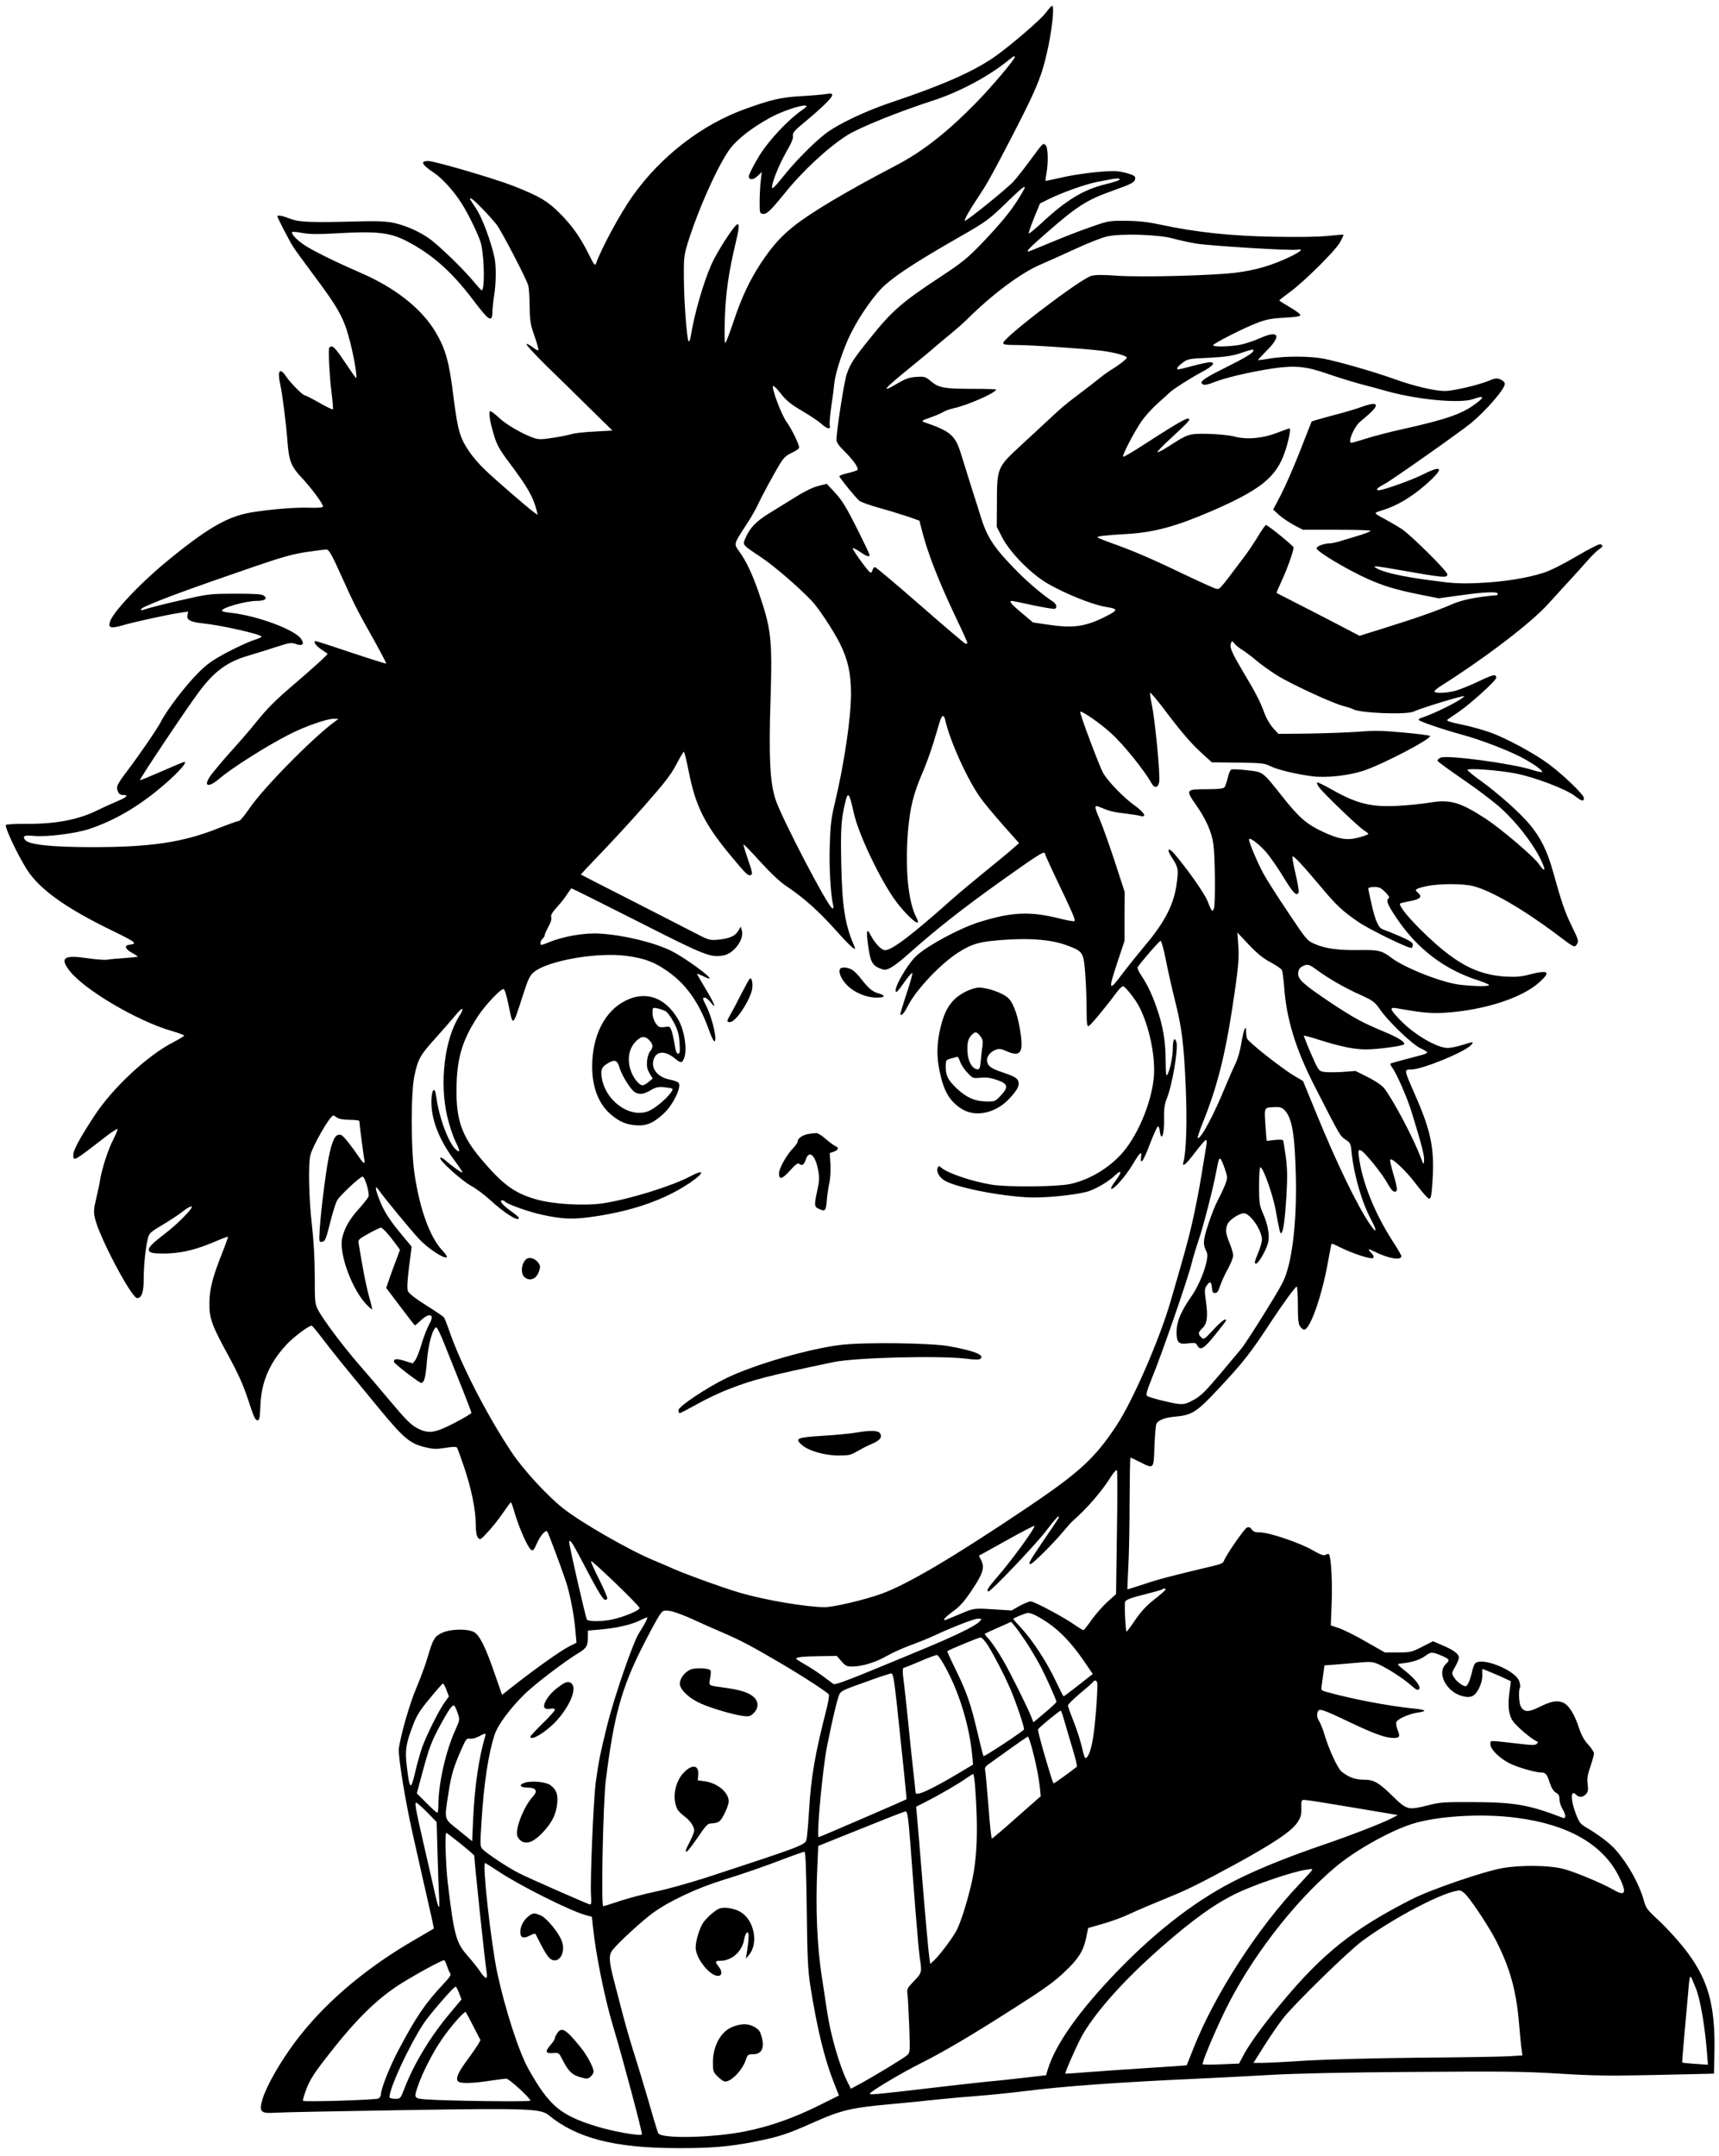 <?xml version="1.0" standalone="no"?>
<!DOCTYPE svg PUBLIC "-//W3C//DTD SVG 20010904//EN"
 "http://www.w3.org/TR/2001/REC-SVG-20010904/DTD/svg10.dtd">
<svg version="1.0" xmlns="http://www.w3.org/2000/svg"
 width="1196pt" height="1500pt" viewBox="0 0 1196 1500"
 preserveAspectRatio="xMidYMid meet">
<g transform="translate(0,1500) scale(0.1,-0.1)"
fill="#000000" stroke="none">
<path d="M7277 14912 c-32 -45 -246 -229 -354 -305 -150 -105 -365 -200 -733
-323 -169 -57 -361 -148 -443 -211 -88 -67 -221 -203 -303 -307 -42 -54 -70
-82 -72 -73 -6 28 46 157 98 249 36 62 51 97 47 114 -3 20 9 35 82 95 118 98
191 169 191 187 0 12 -8 13 -42 8 -24 -4 -104 -11 -178 -15 -140 -9 -202 -23
-388 -90 -301 -109 -584 -328 -781 -605 -85 -120 -217 -363 -255 -471 -6 -16
-16 -3 -49 65 -60 121 -119 204 -206 290 -84 83 -137 114 -315 185 -129 51
-552 175 -597 175 -58 0 -45 -25 43 -84 57 -38 140 -131 193 -216 50 -80 124
-235 133 -280 23 -107 25 -321 3 -320 -3 1 -26 26 -51 56 -67 83 -247 258
-313 304 -31 23 -88 54 -126 70 -119 48 -168 55 -361 50 -334 -9 -419 -6 -480
18 -53 21 -90 28 -90 17 0 -10 82 -168 108 -209 14 -23 72 -102 127 -176 197
-263 229 -322 274 -501 27 -109 48 -239 38 -239 -2 0 -37 50 -77 110 -49 75
-79 110 -91 110 -11 0 -19 -6 -20 -12 -4 -51 4 -203 17 -302 8 -65 13 -121 10
-124 -3 -2 -46 18 -96 47 -49 28 -94 51 -100 51 -14 0 -100 87 -130 132 -44
66 -62 39 -40 -57 14 -62 40 -265 50 -396 10 -135 26 -175 99 -252 65 -69 153
-187 148 -201 -3 -7 -33 -10 -93 -8 -99 4 -286 -12 -414 -34 -163 -29 -310
-116 -590 -348 -186 -154 -370 -351 -386 -414 -11 -40 8 -45 82 -24 76 23 317
76 406 89 l57 9 -5 -26 c-7 -32 21 -47 104 -56 131 -13 412 -77 412 -93 0 -4
-26 -15 -57 -25 -32 -10 -114 -48 -183 -84 -104 -56 -139 -80 -205 -147 -83
-83 -216 -256 -255 -335 -24 -47 -145 -224 -240 -350 -66 -88 -73 -102 -60
-135 7 -18 17 -25 35 -25 43 0 28 -16 -42 -45 -38 -16 -99 -44 -138 -63 -132
-65 -291 -95 -497 -93 -84 0 -138 -3 -138 -9 0 -38 113 -267 168 -339 95 -127
272 -249 577 -397 162 -79 174 -89 115 -96 -38 -5 -30 -30 18 -56 24 -13 42
-26 40 -27 -2 -2 -43 -6 -93 -10 -49 -3 -104 -8 -120 -11 -17 -3 -81 2 -142
11 -159 23 -188 2 -120 -87 101 -132 472 -351 715 -421 46 -13 83 -27 83 -31
0 -4 -33 -24 -73 -45 -180 -91 -424 -318 -552 -514 -102 -156 -146 -238 -146
-270 0 -48 1 -48 219 121 45 35 85 61 88 58 3 -3 -10 -36 -29 -73 -35 -66 -80
-206 -93 -288 -3 -22 -15 -78 -26 -124 -17 -69 -18 -92 -9 -133 26 -125 255
-558 294 -558 32 0 46 41 46 137 0 92 13 218 30 283 8 31 22 43 102 90 50 30
114 72 140 93 27 21 54 37 61 34 17 -5 -94 -119 -183 -187 -104 -80 -126 -105
-110 -125 9 -11 33 -15 97 -15 113 0 212 22 340 75 58 25 108 44 109 42 2 -2
-17 -55 -42 -118 -65 -163 -87 -250 -87 -344 -1 -106 16 -153 130 -362 72
-132 104 -204 140 -312 36 -111 49 -141 63 -141 16 0 18 13 22 108 7 158 62
289 179 416 48 53 164 140 179 134 4 -2 38 -43 76 -93 37 -49 126 -161 198
-248 72 -88 158 -192 191 -232 174 -211 216 -246 321 -272 56 -14 77 -15 142
-5 54 9 78 9 82 1 4 -6 26 -67 49 -135 51 -150 81 -299 81 -397 0 -50 5 -79
15 -93 15 -18 18 -17 71 41 31 33 78 93 105 133 27 39 51 72 54 72 2 0 16 -39
30 -88 32 -103 85 -221 108 -241 15 -12 20 -8 41 40 24 55 61 98 73 86 7 -8
93 -237 130 -347 29 -87 59 -243 67 -351 l7 -76 -51 -26 c-67 -35 -233 -153
-406 -289 l-61 -48 -48 138 c-67 195 -108 278 -148 299 -45 24 -160 22 -220
-5 -53 -24 -64 -42 -102 -171 -15 -52 -50 -146 -77 -210 -46 -107 -108 -320
-123 -423 -7 -48 45 -369 96 -593 16 -71 45 -200 64 -285 19 -85 46 -204 60
-264 14 -60 24 -110 23 -112 -2 -1 -60 -35 -128 -75 -323 -186 -592 -409 -787
-650 -133 -163 -260 -382 -283 -484 -15 -66 0 -78 90 -72 36 3 432 11 880 18
889 14 972 11 1029 -36 195 -160 461 -228 896 -228 226 -1 358 10 527 43 180
36 232 53 412 133 202 90 266 105 566 132 91 8 226 22 301 30 75 8 201 19 280
25 79 6 230 21 334 34 256 33 674 63 1200 86 132 6 357 18 500 26 168 10 521
18 995 21 631 5 775 3 1020 -12 242 -15 345 -16 680 -9 l395 9 3 135 c8 352
-45 533 -222 752 -48 59 -124 141 -170 183 -75 69 -85 82 -99 135 -33 116
-109 253 -198 354 -40 45 -118 104 -207 156 -37 22 -46 35 -69 95 -37 98 -35
169 2 131 22 -22 48 -20 70 4 14 16 16 29 11 68 -5 38 -1 65 19 123 14 41 25
82 25 92 0 9 -18 37 -40 61 -28 30 -48 66 -63 113 -33 100 -72 162 -112 179
-43 18 -83 10 -168 -32 -74 -37 -105 -35 -127 7 -12 22 -16 112 -5 129 4 6 1
26 -5 45 -26 77 -266 173 -308 122 -6 -7 -16 -34 -21 -59 -13 -57 -31 -98 -44
-98 -20 0 -65 34 -81 62 -17 28 -17 30 8 73 14 24 26 53 26 64 0 26 -35 52
-115 86 l-65 28 -76 -39 c-73 -37 -82 -39 -168 -39 l-91 0 -128 73 c-70 41
-155 83 -188 95 l-60 20 6 156 c6 146 -4 323 -19 339 -4 3 -14 2 -23 -4 -13
-8 -34 0 -92 33 -90 52 -302 123 -364 123 -34 0 -48 5 -58 21 -10 14 -20 18
-33 13 -18 -7 -149 -196 -161 -233 -4 -13 -24 -23 -73 -34 -273 -65 -372 -90
-477 -125 -66 -22 -121 -39 -121 -38 -1 0 2 69 6 151 5 83 9 288 9 458 1 169
3 307 6 307 3 0 32 -13 65 -30 99 -50 97 -52 102 107 3 76 9 146 13 156 12 28
58 46 137 53 111 10 146 33 289 186 183 195 228 253 382 488 80 121 160 230
169 230 4 0 8 -57 8 -128 0 -99 3 -132 16 -150 8 -12 21 -22 27 -22 42 0 125
236 167 475 12 65 23 121 24 123 2 2 27 -8 56 -23 87 -44 221 -88 233 -76 8 8
4 18 -13 36 -28 30 -22 31 28 6 93 -46 182 -61 182 -29 0 6 -27 53 -61 105
-124 192 -210 406 -234 581 -6 49 -5 54 11 50 23 -4 151 -162 190 -234 18 -34
36 -54 47 -54 23 0 22 19 -9 124 -14 48 -24 92 -22 98 7 21 111 -76 181 -170
40 -53 80 -98 88 -100 13 -2 17 12 22 74 22 259 0 381 -119 651 -76 173 -76
173 -27 173 78 0 373 121 419 171 21 24 14 24 -64 -1 -35 -11 -80 -20 -100
-20 -75 0 -238 96 -334 198 -69 72 -73 87 -20 78 183 -32 243 -37 337 -31 272
18 532 102 653 210 85 76 68 90 -66 56 -55 -15 -95 -18 -160 -15 -163 9 -288
61 -437 181 -152 123 -323 308 -303 328 2 2 34 10 71 17 70 13 85 30 52 58
-26 21 -17 28 54 44 89 20 259 21 334 1 124 -32 349 -163 579 -336 113 -86
122 -91 135 -74 19 27 18 32 -33 136 -47 97 -67 155 -128 373 -42 150 -87 240
-165 333 -68 81 -213 210 -338 301 -51 36 -93 71 -93 76 0 14 215 -1 337 -25
129 -25 345 -107 409 -155 50 -39 64 -42 64 -15 0 22 -142 160 -245 236 -96
72 -295 180 -407 220 -51 18 -137 42 -191 53 -93 19 -116 27 -106 36 2 2 37
26 77 53 87 60 262 219 262 238 0 28 -21 24 -131 -29 -63 -30 -138 -59 -167
-65 -66 -14 -132 -14 -132 -1 0 5 18 21 40 35 312 197 629 439 749 571 25 27
86 94 136 149 51 55 114 125 141 156 27 31 61 64 76 75 32 22 34 29 13 38 -9
3 -78 -32 -168 -85 -97 -57 -181 -99 -232 -115 -116 -37 -283 -63 -452 -70
-128 -5 -174 -3 -338 20 -188 25 -313 53 -364 81 -22 12 -23 14 -6 15 11 0 83
-11 160 -25 314 -55 335 -57 335 -30 0 22 -261 280 -320 317 -30 19 -83 50
-117 68 -35 18 -63 36 -63 40 0 4 19 12 43 19 116 34 235 109 350 219 83 81
59 93 -62 32 -76 -39 -276 -110 -307 -110 -27 0 -14 15 39 43 48 25 529 364
601 423 107 89 236 238 236 274 0 10 -13 23 -30 30 -26 11 -37 10 -82 -9 -73
-30 -249 -71 -305 -71 -72 0 -214 34 -343 80 -146 53 -395 124 -501 145 -98
18 -265 19 -374 1 -44 -8 -81 -12 -83 -11 -1 1 27 32 63 68 105 105 81 143
-52 83 -43 -19 -105 -39 -137 -45 -71 -13 -186 -15 -186 -3 0 12 219 123 310
157 60 23 97 30 184 35 72 3 111 9 113 17 3 7 -30 31 -71 55 -41 24 -75 45
-75 48 0 3 33 29 72 57 101 74 317 288 350 347 15 27 26 51 24 53 -2 2 -50 -2
-107 -8 -64 -7 -207 -9 -374 -6 -297 5 -545 31 -786 83 -93 20 -156 27 -245
28 -117 1 -123 0 -245 -43 -69 -23 -193 -72 -277 -107 -84 -35 -155 -64 -158
-64 -18 0 9 28 124 128 216 189 281 231 467 297 127 45 149 57 152 81 2 17 -6
24 -49 37 -28 9 -72 17 -98 17 -94 0 -268 -22 -370 -46 -57 -13 -105 -23 -107
-22 -1 2 2 23 6 48 15 77 12 186 -5 200 -19 16 -14 21 -109 -107 -41 -56 -92
-121 -113 -144 -44 -49 -333 -282 -340 -275 -6 6 32 74 97 171 51 76 81 130
158 276 236 451 273 534 316 722 34 143 54 327 36 327 -4 0 -24 -22 -43 -48z
m-217 -310 c0 -16 -166 -212 -268 -316 -204 -208 -375 -342 -562 -439 -345
-180 -596 -330 -713 -425 -90 -73 -145 -136 -222 -251 -80 -123 -133 -233
-191 -407 -26 -77 -51 -143 -57 -149 -6 -6 -7 52 -4 165 5 176 26 324 76 533
23 97 26 127 12 127 -19 0 -144 -194 -182 -281 -59 -136 -118 -343 -144 -503
-4 -21 -10 -35 -14 -30 -12 14 -32 272 -33 439 -1 137 1 158 25 238 73 238
218 561 300 667 52 66 148 141 271 209 120 67 323 120 236 62 -82 -55 -194
-166 -274 -275 -38 -50 -106 -175 -106 -193 0 -27 31 -26 60 2 l30 28 -8 -69
c-4 -38 -7 -103 -7 -144 0 -70 2 -75 22 -78 26 -4 55 23 148 138 125 157 304
323 439 409 88 55 353 162 596 241 183 59 386 167 524 279 41 33 46 35 46 23z
m730 -851 c0 -5 -42 -19 -92 -31 -159 -38 -278 -110 -454 -274 -45 -41 -84
-73 -86 -70 -3 2 13 50 36 107 l42 102 57 28 c92 46 257 105 338 121 136 27
159 30 159 17z m-660 -56 c0 -3 -18 -36 -41 -73 -54 -89 -131 -182 -264 -321
-96 -99 -133 -129 -285 -229 -263 -173 -335 -235 -484 -422 -118 -146 -141
-182 -165 -253 -18 -52 -71 -392 -71 -456 0 -19 16 -42 56 -81 60 -60 99 -114
90 -129 -3 -4 -33 -14 -66 -22 -33 -7 -60 -17 -60 -22 0 -10 108 -143 137
-169 10 -10 75 -33 143 -52 69 -19 159 -47 201 -61 l76 -27 13 -52 c42 -169
119 -366 244 -629 42 -87 76 -163 76 -169 0 -5 -6 -8 -14 -5 -8 3 -150 124
-316 269 -166 145 -306 263 -313 263 -6 0 -14 -10 -17 -22 -3 -13 -9 -19 -16
-15 -19 13 -127 162 -121 168 3 3 26 -8 51 -25 46 -32 66 -38 66 -21 0 5 -40
89 -89 187 -71 141 -102 192 -149 243 l-59 64 -58 -14 c-37 -9 -96 -37 -164
-80 -58 -36 -140 -87 -183 -113 -87 -54 -131 -100 -159 -165 -24 -55 -30 -47
107 -139 90 -60 258 -205 352 -303 47 -50 147 -201 194 -293 57 -114 78 -208
79 -347 0 -176 -47 -494 -117 -785 -21 -88 -27 -143 -31 -279 -5 -150 6 -339
24 -415 4 -16 2 -22 -7 -19 -30 10 -355 633 -395 759 -38 118 -47 294 -34 689
13 426 5 493 -81 745 -46 132 -86 218 -136 288 -40 55 -42 48 52 192 30 46 64
106 76 132 25 56 118 228 160 295 22 35 42 53 79 69 27 13 49 28 49 35 0 24
-50 126 -86 177 -38 52 -109 243 -95 252 5 2 30 -22 55 -55 37 -47 69 -73 144
-117 53 -31 114 -71 135 -90 42 -38 68 -43 60 -13 -3 11 2 68 10 128 9 59 19
134 22 167 8 76 63 242 114 344 65 130 172 282 243 342 92 80 239 174 537 344
160 92 183 109 295 217 110 107 136 128 136 113z m-3774 -147 c39 -40 84 -91
101 -113 35 -47 206 -376 218 -420 5 -16 9 -82 10 -145 1 -102 5 -126 34 -208
18 -52 30 -96 27 -99 -2 -3 -21 7 -41 22 -19 15 -39 25 -42 21 -4 -4 58 -71
137 -149 80 -78 216 -211 303 -297 l158 -155 -123 -7 c-68 -3 -139 -11 -158
-17 -19 -6 -77 -18 -129 -26 -74 -12 -102 -13 -130 -4 -77 25 -196 93 -246
140 -29 27 -57 49 -63 49 -15 0 -5 -71 25 -168 21 -69 39 -101 106 -190 129
-172 168 -241 191 -335 l7 -29 -28 20 c-44 32 -272 229 -341 296 -35 33 -82
87 -104 120 -69 100 -83 150 -113 386 -29 241 -55 333 -124 449 -97 164 -282
310 -526 415 -177 77 -337 156 -393 195 -54 38 -89 77 -79 87 3 3 36 0 73 -7
49 -9 112 -9 219 -3 292 17 383 8 498 -50 179 -91 318 -213 469 -413 111 -147
132 -160 134 -83 0 25 6 77 12 115 14 86 15 205 2 265 -27 120 -86 277 -127
338 -24 36 -43 66 -43 68 0 14 25 -5 86 -68z m4804 -207 c41 -11 113 -27 160
-35 92 -16 665 -51 706 -43 49 9 22 -15 -58 -53 -125 -58 -228 -88 -362 -106
-161 -21 -663 -34 -836 -22 -96 7 -148 7 -177 -1 -76 -21 -613 -430 -613 -467
0 -11 19 -14 90 -14 103 0 460 -24 595 -40 87 -11 175 -35 175 -48 0 -9 -56
-53 -105 -82 -22 -13 -62 -42 -90 -65 -27 -22 -93 -73 -145 -112 -98 -74 -107
-82 -225 -192 -39 -36 -123 -115 -188 -174 -147 -137 -151 -145 -151 -387 l-1
-165 38 -74 c54 -104 197 -250 312 -318 118 -70 317 -150 409 -165 87 -13 87
-22 2 -65 -144 -73 -228 -85 -407 -58 l-102 15 -78 66 c-74 61 -92 84 -69 84
5 0 72 -14 150 -31 77 -16 144 -27 150 -24 18 11 10 34 -17 52 -61 39 -168
129 -244 206 -158 160 -209 235 -252 372 -8 28 -38 120 -65 205 -27 85 -61
195 -76 243 -40 130 -73 158 -261 222 -16 6 -5 12 46 30 37 13 77 30 90 38 13
9 47 21 74 27 97 21 295 108 295 130 0 3 -71 5 -158 5 -203 0 -240 7 -294 52
-40 33 -46 35 -103 31 -48 -3 -74 -12 -130 -45 -127 -75 -98 -40 100 120 55
45 132 108 170 142 39 33 93 78 120 100 27 22 67 58 90 80 176 176 382 330
520 387 33 14 135 60 227 102 92 43 196 84 230 91 95 22 359 14 458 -14z m560
-780 c0 -16 -49 -46 -207 -125 -147 -73 -177 -97 -138 -112 8 -4 43 5 77 19
79 31 248 70 397 93 159 24 238 16 387 -36 65 -23 166 -54 224 -70 58 -15 148
-39 200 -54 215 -58 502 -84 590 -52 80 28 82 14 8 -39 -91 -66 -202 -104
-498 -170 -91 -20 -206 -50 -255 -66 -50 -16 -96 -29 -103 -29 -29 0 21 116
65 150 15 12 47 39 71 62 64 61 38 75 -66 37 -31 -12 -121 -39 -200 -59 -79
-21 -144 -40 -146 -42 -1 -1 -37 -93 -80 -203 -43 -110 -103 -247 -133 -305
l-55 -105 43 -39 c24 -21 71 -52 104 -70 l60 -31 232 0 c127 0 234 -3 238 -7
4 -3 -26 -16 -67 -29 -40 -12 -100 -30 -132 -40 -33 -11 -72 -19 -86 -19 -38
0 -90 -20 -90 -34 0 -22 214 -150 360 -215 108 -48 192 -73 358 -107 l132 -26
153 21 c164 23 257 27 257 11 0 -5 -1 -10 -2 -10 -150 -13 -243 -32 -317 -64
-100 -44 -259 -100 -479 -168 l-163 -51 -42 22 c-23 13 -152 79 -287 149 -135
69 -246 126 -248 127 -2 2 15 40 36 86 39 84 82 206 82 231 -1 10 -165 145
-191 156 -4 2 -30 -34 -57 -80 -28 -46 -74 -115 -104 -153 -171 -227 -161
-216 -188 -210 -14 3 -119 51 -235 106 -211 102 -352 162 -500 214 -44 16 -84
32 -88 36 -11 8 51 16 198 24 195 11 348 53 600 162 314 137 426 221 489 368
32 75 62 205 47 205 -3 0 -42 -14 -86 -31 -101 -39 -211 -49 -300 -25 -35 9
-111 16 -180 18 -134 2 -138 1 -276 -88 -39 -25 -73 -43 -76 -40 -3 3 32 41
78 83 147 136 156 147 136 151 -17 3 -89 -39 -340 -201 -59 -38 -110 -67 -113
-64 -8 7 71 161 123 239 24 37 79 98 121 135 42 37 79 71 82 74 13 16 146 101
218 139 81 43 104 70 60 70 -13 0 -66 -11 -118 -25 -52 -14 -98 -25 -102 -25
-18 0 -5 20 29 46 36 27 44 29 183 35 114 6 161 13 220 32 88 29 90 30 90 18z
m-6350 -1556 c93 -207 118 -256 232 -458 49 -88 87 -161 85 -163 -2 -2 -111
32 -242 76 -131 44 -242 80 -247 80 -22 0 -3 -30 35 -56 23 -15 44 -30 46 -31
5 -4 -96 -96 -234 -214 -128 -109 -186 -167 -264 -264 -30 -38 -90 -108 -132
-155 -88 -98 -112 -126 -168 -195 -74 -90 -42 -117 47 -40 91 77 337 232 494
311 106 53 253 104 299 104 l34 -1 -30 -22 c-154 -114 -495 -461 -590 -601
-32 -47 -64 -86 -71 -86 -7 0 -75 -24 -151 -54 -242 -96 -466 -129 -868 -129
-283 0 -446 17 -470 50 -21 28 -8 34 63 28 91 -8 290 17 385 49 189 64 361
167 545 330 82 73 136 136 115 136 -5 0 -75 -29 -157 -65 -82 -36 -150 -64
-152 -62 -6 6 327 503 413 618 107 142 195 206 347 250 39 11 120 37 180 56
99 32 113 35 144 23 47 -17 63 0 36 37 -47 65 -306 160 -487 180 -32 3 -60 9
-62 13 -12 20 164 70 243 70 56 0 75 16 47 37 -14 10 -63 13 -197 13 -161 0
-191 -3 -311 -30 -164 -36 -289 -68 -322 -80 -34 -13 -32 4 2 19 110 51 321
128 755 277 195 67 272 89 370 104 68 10 132 18 142 17 15 -2 38 -42 96 -172z
m6275 -527 c22 -14 65 -46 95 -72 30 -26 96 -73 145 -104 98 -61 390 -196 464
-214 25 -6 55 -16 66 -22 50 -27 371 -39 420 -16 50 24 356 117 352 107 -7
-21 -204 -121 -299 -151 -10 -3 -18 -9 -18 -13 1 -10 158 -64 303 -104 125
-34 303 -102 402 -152 77 -39 155 -92 155 -106 0 -5 -33 1 -72 14 -140 44
-584 104 -634 85 -14 -6 -24 -16 -22 -23 3 -6 84 -66 181 -132 97 -66 217
-157 266 -203 124 -114 247 -281 290 -395 15 -40 -2 -33 -32 12 -33 50 -265
247 -372 317 -178 115 -245 134 -386 111 -52 -9 -155 -19 -229 -23 -183 -9
-281 16 -453 113 -54 31 -100 53 -103 50 -4 -3 3 -19 15 -35 29 -41 276 -278
312 -299 16 -10 29 -20 29 -24 0 -4 -30 -15 -66 -25 -82 -22 -140 -12 -253 41
-113 54 -163 98 -276 240 -143 180 -134 174 -248 187 -53 6 -102 8 -109 5 -8
-2 -20 -29 -26 -58 -7 -29 -17 -58 -23 -66 -8 -9 -43 -13 -126 -13 -142 0
-145 -4 -74 -106 72 -102 111 -191 123 -276 12 -85 15 -412 4 -447 -10 -29
-17 -21 -46 54 -21 52 -140 221 -228 324 -44 52 -58 35 -19 -24 45 -68 48 -82
32 -194 -21 -138 -82 -256 -218 -418 -56 -67 -129 -158 -162 -202 -92 -123
-96 -111 -28 93 l47 141 0 170 1 170 -68 209 c-38 115 -84 245 -103 289 -45
106 -44 111 9 88 54 -23 81 -30 172 -41 41 -5 86 -12 100 -16 46 -12 28 23
-37 70 -79 56 -186 166 -223 229 -26 46 -166 418 -159 425 8 11 140 -80 217
-151 83 -75 232 -260 279 -346 20 -36 44 -33 53 8 9 41 -28 428 -51 539 -9 40
-14 77 -12 83 2 6 61 -65 130 -158 83 -109 157 -196 213 -247 l86 -79 182 -2
c162 -2 186 -5 222 -23 48 -25 178 -57 295 -72 98 -13 255 5 358 39 138 47
462 216 462 241 0 4 -82 15 -182 24 -151 14 -206 15 -313 6 -71 -5 -227 -11
-345 -13 l-215 -2 -37 40 c-20 22 -47 67 -59 100 -31 85 -60 141 -150 292 -81
137 -96 171 -84 200 6 16 8 16 23 -3 9 -12 35 -33 57 -46z m-2069 -485 c32
-146 156 -419 247 -545 25 -35 95 -119 156 -188 l111 -125 -43 -38 c-23 -21
-107 -90 -186 -154 -79 -64 -188 -155 -241 -202 -274 -244 -414 -351 -463
-351 -24 0 -72 51 -99 104 -28 54 -32 35 -18 -71 16 -120 30 -144 103 -167 30
-10 79 20 183 113 198 175 365 306 633 498 263 187 311 218 311 195 0 -5 35
-83 78 -173 111 -232 136 -288 128 -296 -3 -4 -46 3 -94 15 -214 55 -341 49
-574 -24 -134 -43 -354 -161 -432 -233 -69 -64 -173 -252 -138 -251 4 0 30 32
57 72 28 39 51 65 53 57 1 -8 -18 -74 -43 -148 -24 -74 -43 -136 -41 -139 10
-9 28 12 53 61 55 110 223 288 344 367 104 67 155 81 338 93 185 12 326 -1
434 -43 100 -38 106 -46 117 -185 5 -66 10 -178 10 -248 0 -104 3 -128 14
-125 12 3 110 120 200 241 16 20 33 37 40 36 14 0 88 -93 113 -144 62 -121
103 -299 103 -440 0 -161 -84 -396 -195 -543 -91 -121 -244 -218 -392 -249
-92 -19 -438 -22 -544 -4 -139 23 -307 80 -351 119 -16 13 -18 13 -24 -2 -12
-30 16 -74 60 -95 108 -52 434 -111 613 -111 128 0 320 23 382 45 56 20 137
68 178 108 49 46 51 25 4 -38 -27 -35 -36 -55 -27 -55 21 0 101 93 148 172 43
73 61 92 58 62 -9 -78 12 -51 64 87 25 63 48 114 53 114 4 0 9 -11 11 -25 11
-93 34 -35 31 80 -1 65 3 97 18 135 39 95 82 351 68 396 -12 38 -25 18 -25
-38 0 -62 -19 -156 -38 -188 -9 -16 -11 3 -12 96 0 135 -19 245 -62 367 -34
99 -68 168 -110 230 -17 25 -26 47 -22 55 21 33 150 182 159 182 6 0 22 -61
37 -135 14 -74 43 -200 63 -280 48 -190 62 -302 75 -608 10 -234 3 -449 -16
-514 -13 -43 18 -19 79 63 37 49 72 89 77 89 5 0 7 -12 5 -27 -3 -16 -18 -111
-35 -213 -16 -102 -46 -252 -65 -335 -32 -138 -51 -205 -151 -549 -78 -267
-262 -689 -375 -861 -151 -229 -258 -327 -620 -571 -519 -349 -836 -536 -1019
-602 -114 -41 -330 -92 -391 -92 -127 0 -417 49 -594 101 -121 36 -351 119
-458 165 -56 25 -120 52 -142 61 -172 72 -506 264 -629 362 -114 91 -278 270
-358 391 -173 260 -357 620 -435 850 -14 41 -30 80 -35 87 -5 6 -61 44 -125
84 -77 49 -118 81 -125 98 -7 18 -4 68 8 168 l18 141 -60 72 c-95 114 -131
170 -164 254 -32 80 -33 109 -3 65 39 -55 215 -269 276 -335 63 -68 175 -142
196 -130 4 3 -9 24 -30 46 -87 91 -159 288 -195 535 -26 175 -26 567 0 685 25
115 40 142 154 267 53 60 115 130 137 157 45 56 59 47 20 -13 -103 -164 -138
-464 -83 -699 15 -63 41 -141 58 -174 32 -65 32 -82 1 -54 -52 47 -118 228
-136 369 -9 67 -29 56 -33 -18 -7 -129 48 -277 157 -423 34 -46 61 -86 58 -88
-4 -5 -81 50 -119 85 -15 13 -31 21 -35 17 -13 -13 148 -159 216 -196 35 -19
92 -62 128 -95 102 -94 203 -158 203 -127 0 5 -24 25 -52 45 -58 40 -89 77
-64 77 8 0 17 -4 20 -9 10 -16 167 -72 256 -91 147 -32 220 -35 375 -11 241
36 444 104 605 201 139 84 179 143 51 76 -130 -68 -413 -156 -601 -186 -129
-20 -349 -8 -470 27 -152 43 -234 104 -387 286 -129 155 -168 265 -167 472 1
221 38 347 152 520 49 74 154 185 175 185 8 0 21 -42 37 -120 29 -143 27 -144
95 67 40 124 50 146 80 171 96 79 435 139 640 113 135 -17 214 -49 316 -127
117 -90 200 -214 264 -396 15 -43 32 -75 37 -72 19 12 -18 166 -58 246 -28 55
-28 58 -10 58 8 0 26 -15 40 -32 45 -58 28 -10 -34 92 -33 55 -60 102 -60 105
0 3 18 -4 41 -15 23 -12 43 -19 45 -17 12 12 -171 144 -261 190 -117 59 -327
111 -495 122 -108 8 -256 -17 -361 -60 -55 -22 -59 -22 -59 -6 0 10 7 24 15
31 8 7 15 18 15 25 0 7 12 33 26 59 16 28 23 53 19 65 -4 15 7 34 42 73 27 29
59 70 71 91 13 20 26 37 29 37 3 0 210 -103 459 -229 474 -241 508 -254 599
-237 71 14 143 110 127 171 l-8 29 -18 -30 c-22 -36 -60 -53 -141 -61 -59 -5
-63 -4 -180 57 -66 34 -266 137 -445 228 -179 91 -326 166 -328 168 -2 1 57
64 131 141 74 76 214 228 311 338 141 160 185 217 222 288 25 48 48 87 52 87
4 0 19 -62 34 -138 48 -242 110 -366 299 -593 102 -122 113 -133 134 -126 12
5 9 23 -21 108 -19 56 -33 103 -31 105 2 2 55 -52 118 -122 75 -82 138 -141
184 -171 115 -77 218 -168 340 -304 107 -120 149 -155 129 -111 -65 147 -85
277 -91 574 -5 241 -1 309 29 431 18 74 27 63 58 -77 33 -151 188 -474 295
-618 62 -82 140 -157 151 -145 3 3 -2 20 -12 38 -56 110 -78 341 -56 604 14
158 37 250 95 387 25 56 62 157 82 223 20 66 41 135 46 153 13 39 27 41 35 5z
m2228 -915 c28 -31 84 -111 124 -177 69 -113 91 -136 107 -111 4 6 -5 63 -20
126 -15 63 -25 119 -23 125 4 13 67 -54 198 -210 106 -127 147 -166 257 -242
78 -54 361 -192 375 -183 4 3 8 13 8 24 0 13 -24 28 -92 58 -51 22 -104 43
-117 47 -30 9 -54 64 -80 183 -12 50 -21 96 -21 102 0 5 18 10 41 10 34 0 47
-6 77 -36 25 -25 32 -38 24 -43 -21 -13 -9 -43 53 -135 145 -217 334 -361 573
-437 39 -13 72 -27 72 -31 0 -11 -97 -10 -203 2 -122 14 -379 115 -472 184
-71 54 -92 59 -225 57 -148 -2 -240 10 -314 43 -52 23 -58 30 -183 218 -72
106 -148 227 -171 268 -41 75 -102 218 -102 240 0 20 60 -23 114 -82z m36
-772 c38 -20 74 -45 79 -54 4 -9 11 -60 15 -112 16 -229 80 -436 212 -695 181
-354 177 -346 215 -372 35 -23 37 -28 43 -91 16 -156 72 -350 137 -469 43 -80
37 -99 -9 -30 -91 133 -235 432 -377 780 l-89 217 -66 39 c-82 49 -315 232
-323 256 -4 9 -7 31 -7 48 0 58 -18 14 -33 -79 -8 -50 -26 -112 -40 -140 -13
-27 -46 -101 -72 -164 -80 -197 -175 -373 -192 -356 -3 3 15 56 40 118 94 234
151 457 201 788 41 266 49 349 41 439 l-6 84 80 -85 c59 -62 100 -95 151 -122z
m323 -54 c82 -60 193 -124 301 -172 90 -41 101 -50 136 -100 56 -83 223 -243
281 -271 27 -12 49 -26 49 -30 0 -5 -19 -13 -42 -19 -85 -22 -193 -51 -207
-56 -11 -3 -10 -8 3 -27 34 -46 108 -215 140 -321 68 -222 87 -296 84 -328 -3
-33 -3 -33 -22 17 -49 132 -189 397 -254 483 -16 21 -58 50 -113 78 l-88 44
-94 -7 c-52 -3 -110 -3 -129 1 -33 6 -36 11 -87 127 -29 67 -51 123 -49 125 2
1 46 -10 98 -27 158 -50 250 -69 335 -69 78 0 251 23 263 35 14 13 -40 48
-138 88 -155 65 -210 95 -376 205 -189 127 -226 161 -222 204 2 23 11 36 28
45 37 19 46 17 103 -25z m-225 -975 c52 -55 71 -168 78 -467 7 -325 -28 -606
-92 -732 -41 -81 -252 -418 -290 -463 -18 -22 -87 -103 -151 -180 -97 -115
-129 -146 -178 -173 -51 -28 -67 -32 -108 -28 -51 6 -194 42 -216 55 -10 7 -3
34 37 133 65 158 245 678 271 783 11 44 34 121 51 170 31 91 98 349 119 460
19 99 21 105 30 105 5 0 19 -30 31 -66 22 -64 22 -67 5 -112 -10 -26 -32 -74
-50 -107 -18 -33 -49 -111 -69 -173 -37 -115 -38 -137 -10 -193 20 -40 -39
-210 -107 -307 -72 -104 -102 -174 -103 -243 -1 -78 13 -93 80 -84 47 6 54 4
64 -14 20 -39 46 -24 124 73 42 52 76 97 76 100 0 20 -31 -3 -88 -64 -62 -67
-66 -70 -83 -54 -25 23 -24 36 6 64 34 32 40 79 26 183 -11 78 -11 91 3 112
23 35 34 31 38 -12 2 -30 7 -38 22 -38 14 0 23 13 35 50 9 28 33 81 54 118 20
37 37 79 37 93 0 13 -11 52 -25 86 -27 66 -30 93 -16 130 11 30 82 78 115 78
44 0 125 -117 126 -183 0 -15 -11 -55 -25 -89 -28 -68 -30 -78 -15 -78 15 0
67 89 81 139 15 53 2 132 -37 218 -21 49 -24 70 -24 184 0 71 4 129 9 129 19
0 85 -184 106 -295 27 -151 32 -171 41 -162 13 13 24 93 34 252 8 136 7 192
-4 277 -8 58 -16 111 -19 116 -4 4 -30 5 -59 2 -29 -4 -54 -7 -55 -6 -1 1 -5
51 -9 113 -8 125 -11 119 72 122 30 1 46 -5 62 -22z m-6592 -52 c12 -9 43 -14
87 -15 37 0 67 -4 67 -8 0 -16 30 -248 35 -269 8 -34 -7 -28 -35 15 -51 76
-110 150 -125 156 -39 15 -62 -26 -89 -159 -20 -104 -53 -364 -61 -488 -6 -99
-6 -99 17 -95 20 3 26 17 54 129 17 69 39 139 48 156 17 34 161 168 179 168
15 0 49 -113 41 -138 -3 -10 -33 -48 -66 -85 -65 -71 -102 -136 -117 -203 -25
-112 73 -373 178 -473 17 -17 31 -27 31 -24 0 4 -11 49 -25 100 -21 77 -41
183 -70 360 -4 24 2 30 70 67 41 23 79 41 85 41 12 0 57 -50 103 -113 l30 -41
-17 -46 c-10 -25 -32 -84 -49 -132 l-30 -87 98 -130 c54 -72 100 -131 102
-131 2 0 21 16 41 35 63 59 99 42 58 -27 -13 -24 -37 -84 -52 -134 -14 -50
-35 -102 -44 -115 l-18 -23 -56 17 c-57 18 -80 16 -74 -8 3 -13 175 -145 189
-145 20 0 31 41 39 149 9 119 40 230 65 238 6 2 34 -57 62 -129 29 -73 82
-206 118 -295 36 -90 65 -167 65 -171 0 -5 -53 -37 -119 -71 -132 -68 -175
-75 -246 -42 -54 26 -83 55 -210 206 -60 72 -152 180 -205 240 -112 129 -254
318 -287 383 -22 42 -23 57 -23 231 0 120 -7 248 -20 361 -21 181 -26 417 -11
482 15 65 137 278 160 278 4 0 16 -7 27 -15z m5425 -2887 l-6 -427 -60 -54
c-33 -30 -82 -86 -110 -125 -27 -39 -53 -71 -57 -72 -5 0 -29 15 -55 33 -77
55 -287 167 -311 167 -12 0 -47 -14 -78 -31 l-56 -32 -111 7 c-156 10 -149 10
-253 -34 -52 -22 -96 -40 -99 -40 -18 0 3 22 56 61 47 34 78 68 131 148 77
114 91 158 64 208 l-15 31 191 106 c105 59 193 104 195 102 10 -10 -161 -245
-262 -360 -61 -70 -76 -96 -57 -96 18 0 334 332 402 423 40 53 77 97 82 97 12
0 12 0 -99 -162 -101 -149 -112 -168 -93 -168 15 0 162 147 230 229 25 30 54
63 65 72 103 91 202 206 268 312 17 26 34 44 38 40 4 -4 4 -200 0 -435z
m-3768 -111 c16 -28 56 -104 89 -167 97 -182 116 -208 133 -180 3 5 -22 64
-55 130 -34 67 -60 126 -58 130 4 11 339 -312 338 -326 0 -17 -111 -63 -192
-80 -67 -14 -160 -15 -174 -1 -8 7 -124 514 -124 540 0 20 18 1 43 -46z m4105
-286 c-1 -5 -37 -36 -79 -69 -53 -42 -91 -83 -130 -140 -30 -45 -57 -81 -61
-82 -7 0 -16 188 -10 207 5 15 39 28 155 57 54 13 101 27 104 30 10 9 25 7 21
-3z m-3298 -201 c58 -27 159 -72 225 -100 114 -49 194 -91 385 -203 164 -96
342 -212 347 -225 3 -7 -4 -50 -15 -95 -82 -320 -109 -476 -123 -712 -6 -99
-14 -190 -18 -203 -10 -37 -44 -49 -691 -261 -118 -38 -281 -84 -361 -100 -80
-17 -193 -47 -249 -66 -57 -19 -108 -35 -113 -35 -16 0 -1 724 18 875 55 445
109 642 255 930 47 93 99 189 114 212 28 42 29 42 75 37 25 -3 93 -28 151 -54z
m2393 24 c133 -69 232 -163 342 -324 l58 -85 -29 -22 c-16 -13 -60 -48 -99
-78 -38 -30 -72 -55 -75 -55 -3 0 -27 48 -55 107 -58 125 -161 283 -240 368
-30 32 -55 61 -55 63 0 6 86 42 103 42 10 0 32 -7 50 -16z m-2719 -61 c-15
-27 -31 -52 -35 -58 -40 -57 -171 -434 -224 -645 -51 -206 -59 -248 -80 -398
-16 -121 -40 -684 -33 -790 3 -54 2 -63 -11 -59 -31 10 -427 184 -491 217 -76
38 -227 139 -253 167 -17 19 -17 32 -7 189 16 268 49 480 92 609 23 69 112
187 214 286 75 71 274 223 366 278 59 36 68 50 68 117 l0 41 81 7 c110 9 213
32 274 60 27 14 54 25 58 25 4 1 -4 -20 -19 -46z m2331 17 c-28 -31 -176 -103
-431 -208 -493 -205 -571 -235 -586 -226 -6 4 -41 30 -77 57 -36 27 -92 63
-123 80 -32 18 -58 35 -58 38 0 12 42 16 163 18 l119 2 32 -37 c29 -33 37 -37
78 -37 71 2 157 28 237 73 40 23 115 57 166 75 51 19 124 48 162 66 131 61
278 118 307 119 28 0 29 -1 11 -20z m320 -136 c30 -45 74 -119 99 -165 43 -81
116 -243 116 -258 0 -4 -36 -38 -80 -75 l-80 -67 -17 43 c-26 65 -136 286
-189 380 -43 75 -86 138 -122 176 -7 8 -12 16 -10 17 2 2 44 21 93 43 l90 40
23 -27 c13 -14 47 -63 77 -107z m-261 -31 c48 -78 111 -201 154 -298 42 -98
102 -276 96 -286 -9 -15 -276 -191 -281 -185 -3 2 -22 78 -43 168 -47 199 -74
277 -152 436 -33 67 -59 124 -57 126 13 10 217 95 230 95 10 1 32 -23 53 -56z
m3164 -74 c47 -21 50 -28 23 -53 -67 -61 0 -194 111 -224 61 -17 89 -3 118 53
16 33 24 65 23 93 -1 23 0 42 1 42 5 0 123 -49 159 -67 l39 -18 -8 -60 c-16
-111 -9 -173 23 -219 26 -37 132 -127 165 -139 10 -3 10 -7 1 -17 -10 -11 -33
-11 -125 0 -222 25 -198 26 -198 -6 0 -33 62 -94 132 -130 53 -27 180 -64 219
-64 33 0 42 -11 63 -76 11 -33 25 -55 41 -64 19 -10 25 -22 25 -46 0 -19 9
-48 20 -66 26 -42 27 -73 3 -63 -237 91 -336 108 -623 109 -202 1 -234 -1
-313 -22 -141 -35 -147 -34 -247 63 -99 97 -132 115 -202 115 -59 0 -106 17
-155 57 -26 22 -85 149 -115 247 -11 39 -29 85 -40 103 -13 21 -17 40 -12 58
9 35 20 32 224 -65 171 -81 250 -110 306 -110 42 0 47 10 28 55 -8 20 -12 45
-9 55 7 22 88 58 150 67 25 3 45 9 45 13 0 4 -30 11 -67 14 -180 18 -434 66
-616 117 -36 10 -37 11 -31 47 3 20 8 60 12 87 l7 50 80 6 c44 4 119 10 166
14 75 7 91 5 132 -13 61 -27 175 -101 227 -148 29 -26 44 -34 52 -26 17 17
-19 66 -91 125 -64 51 -65 52 -35 55 73 7 132 25 169 52 42 31 48 31 123 -1z
m-3446 -104 c90 -173 154 -394 172 -585 l6 -65 -112 -67 c-191 -113 -288 -156
-288 -127 0 8 -7 71 -15 141 -8 70 -24 221 -35 335 -12 114 -25 239 -30 278
-13 95 -12 115 3 115 6 1 57 21 112 45 55 24 107 43 115 42 8 -1 41 -51 72
-112z m-353 -222 c34 -314 70 -667 68 -669 -7 -6 -605 -264 -611 -264 -14 0
13 326 45 555 13 93 72 361 92 420 16 45 8 40 232 120 66 24 127 43 135 44 13
1 20 -35 39 -206z m1394 144 c8 -20 -12 -294 -29 -392 -14 -84 -34 -135 -53
-135 -4 0 -15 35 -24 78 -10 42 -35 122 -57 176 -22 55 -40 105 -40 112 0 7
38 45 84 84 47 38 88 75 91 80 9 14 22 13 28 -3z m-4527 -52 l17 -46 -30 -42
c-40 -56 -124 -224 -156 -312 -13 -38 -35 -114 -47 -167 -32 -138 -40 -133
-60 39 -13 107 -6 153 43 281 25 67 49 105 117 187 47 57 88 104 92 104 3 1
14 -19 24 -44z m78 -161 c16 -47 16 -47 -18 -123 -66 -147 -116 -371 -116
-518 0 -29 -3 -53 -8 -53 -4 0 -38 30 -75 68 l-67 67 39 145 c47 175 63 217
130 340 54 99 79 133 91 125 5 -3 15 -26 24 -51z m4220 -51 c11 -38 36 -124
57 -193 21 -69 35 -127 31 -130 -46 -37 -155 -115 -160 -115 -6 0 -19 40 -78
243 -19 68 -34 127 -32 132 3 10 149 130 158 130 3 0 14 -30 24 -67z m-4028
-110 c-45 -153 -73 -344 -84 -574 l-7 -157 -92 75 c-107 86 -102 67 -74 253
20 131 35 184 92 313 31 70 36 77 59 72 14 -2 40 4 60 15 44 24 53 25 46 3z
m3804 -84 c29 -107 47 -201 55 -274 l6 -60 -167 -147 c-91 -82 -170 -148 -173
-148 -4 0 -15 102 -24 228 -10 125 -20 237 -23 248 -4 17 3 28 33 48 21 15 88
63 148 106 61 44 113 79 116 80 4 0 17 -36 29 -81z m-396 -261 c23 -313 15
-512 -28 -693 -32 -132 -71 -255 -99 -310 -24 -49 -114 -169 -155 -209 l-30
-28 -6 43 c-7 50 -27 270 -57 639 -11 140 -24 290 -28 333 l-7 79 65 33 c88
44 233 128 284 165 23 16 45 29 48 30 3 0 9 -37 13 -82z m2631 -152 l310 -52
-41 -22 c-68 -35 -287 -120 -474 -184 -234 -80 -428 -157 -585 -234 -281 -136
-567 -353 -847 -642 -268 -277 -436 -514 -488 -688 l-12 -40 -147 -17 c-80 -9
-195 -22 -256 -27 -60 -6 -240 -26 -400 -45 -412 -48 -429 -49 -421 -37 11 19
227 147 352 209 163 82 358 197 658 389 201 128 268 176 343 247 93 87 129
143 148 228 l16 77 97 28 c53 15 126 41 162 57 96 44 213 93 323 138 107 43
218 99 437 218 269 147 393 230 435 291 25 37 30 52 29 102 -1 56 0 58 25 57
14 0 166 -24 336 -53z m-6443 -33 l66 -68 6 -215 c3 -118 8 -255 11 -305 6
-107 -3 -93 -35 50 -12 55 -45 197 -72 315 -56 245 -64 290 -52 290 5 0 39
-30 76 -67z m3362 -220 c9 -126 26 -343 37 -483 11 -140 24 -282 29 -315 15
-93 14 -99 -41 -156 -48 -50 -50 -55 -45 -93 3 -23 8 -122 12 -222 6 -175 6
-181 -14 -200 -21 -20 -224 -143 -334 -203 l-58 -31 -24 48 c-54 107 -118 329
-141 487 -9 61 -25 164 -35 230 -36 225 -47 498 -33 788 l6 136 296 119 c163
66 303 121 311 121 13 1 19 -35 34 -226z m4216 182 c359 -46 601 -184 713
-407 58 -116 47 -143 -37 -94 -78 45 -272 126 -351 146 -100 25 -293 27 -421
5 -134 -24 -499 -149 -634 -218 -405 -206 -618 -376 -903 -719 -130 -156 -229
-293 -269 -371 l-27 -52 -123 -5 c-68 -3 -126 -3 -130 0 -8 6 67 189 149 360
175 365 479 763 773 1011 135 114 368 246 528 299 173 57 488 77 732 45z
m-7345 -181 c52 -42 95 -79 95 -83 0 -39 73 -732 86 -813 8 -52 -8 -48 -47 10
-18 26 -58 76 -90 112 -76 87 -91 144 -134 505 -14 126 -21 345 -10 345 3 0
48 -34 100 -76z m2408 -456 c4 -342 8 -423 25 -533 48 -301 98 -507 165 -676
l34 -86 -145 -72 c-167 -83 -332 -142 -500 -176 -222 -46 -587 -55 -612 -15
-4 6 -35 108 -69 228 -35 119 -83 278 -107 352 -23 74 -56 189 -73 255 -17 66
-42 163 -56 215 -39 147 -41 189 -13 225 36 48 214 211 282 259 115 83 308
173 480 226 155 48 280 91 471 164 50 18 95 34 101 35 9 1 13 -110 17 -401z
m-2145 264 c146 -98 502 -276 607 -304 l43 -12 7 -65 c18 -184 81 -498 139
-691 69 -229 208 -751 202 -758 -13 -13 -208 22 -322 58 -247 77 -323 142
-466 395 -67 119 -162 411 -218 670 -43 201 -106 765 -85 765 3 0 45 -26 93
-58z m5662 12 c0 -4 -38 -46 -84 -95 -293 -307 -593 -771 -741 -1144 -26 -66
-48 -121 -49 -122 -1 -1 -118 -9 -261 -18 -143 -9 -332 -22 -420 -29 -88 -7
-161 -12 -163 -11 -6 4 92 225 125 279 100 167 291 379 538 596 227 200 385
312 538 384 130 61 385 147 472 159 17 2 33 5 38 6 4 0 7 -2 7 -5z m1076 -182
c53 -63 158 -225 201 -308 99 -193 143 -352 162 -584 6 -69 13 -146 17 -171
l6 -47 -93 -6 c-52 -3 -335 -8 -629 -10 -301 -3 -642 -12 -780 -20 -135 -9
-273 -16 -307 -16 l-62 0 79 125 c43 68 103 155 133 192 85 105 452 463 545
531 225 166 580 350 677 351 11 1 34 -16 51 -37z m-7095 -490 c6 -20 16 -43
22 -50 7 -9 -5 -28 -45 -70 -128 -136 -191 -228 -315 -462 -60 -112 -123 -272
-123 -310 0 -11 -8 -23 -17 -28 -19 -10 -517 -25 -525 -16 -3 3 8 40 24 83 23
60 53 108 129 206 202 262 348 409 514 517 103 66 307 178 316 172 4 -2 13
-21 20 -42z m8688 -153 c31 -77 62 -259 77 -443 l7 -89 -88 6 c-48 3 -89 8
-91 9 -1 2 6 93 16 203 10 110 22 241 26 290 6 84 11 111 19 103 2 -2 17 -37
34 -79z m-8605 -33 l17 -45 -79 -94 c-135 -160 -253 -354 -318 -525 -28 -72
-28 -72 -66 -72 -24 0 -38 5 -38 13 0 62 134 352 235 507 42 65 211 260 225
260 4 0 15 -20 24 -44z m101 -235 l48 -93 -18 -32 c-11 -17 -47 -70 -82 -117
-64 -87 -78 -131 -47 -143 26 -10 104 -7 208 9 55 8 108 15 119 15 19 0 167
-135 167 -153 0 -9 -585 -2 -727 9 -84 7 -85 7 -53 100 31 89 104 231 163 316
66 96 159 201 168 191 3 -5 28 -50 54 -102z"/>
<path d="M5845 8260 c-14 -22 9 -75 50 -115 50 -50 134 -85 205 -85 60 0 65
15 11 30 -41 11 -70 36 -123 105 -18 24 -45 50 -60 59 -30 18 -74 21 -83 6z"/>
<path d="M5214 8189 c-6 -8 -31 -55 -57 -104 -25 -50 -57 -111 -71 -135 -31
-54 -32 -60 -7 -60 36 0 120 119 150 212 14 43 3 110 -15 87z"/>
<path d="M6725 8105 c-93 -45 -142 -108 -174 -224 -29 -103 -36 -203 -21 -292
29 -171 72 -250 168 -307 95 -55 231 -24 323 74 56 60 72 89 65 118 -6 26 -27
38 -110 66 -78 26 -102 43 -108 75 -7 32 21 69 61 83 22 8 38 6 71 -9 96 -43
120 -16 102 114 -16 121 -48 215 -86 253 -35 35 -143 74 -205 74 -20 0 -58
-11 -86 -25z m95 -312 c17 -22 20 -36 16 -68 -4 -22 -9 -68 -12 -103 -6 -56
-9 -63 -27 -60 -33 5 -60 52 -65 112 -5 67 2 100 28 126 26 26 34 25 60 -7z
m-140 -179 c7 -19 29 -54 51 -76 37 -40 40 -40 91 -35 40 4 69 0 116 -16 76
-27 81 -48 24 -109 -37 -40 -41 -41 -100 -40 -78 1 -136 26 -203 88 -63 60
-79 90 -79 152 0 48 1 49 38 59 20 6 40 11 44 12 3 0 12 -15 18 -35z"/>
<path d="M4352 8039 c-145 -72 -232 -244 -232 -459 0 -142 44 -257 127 -330
59 -51 105 -72 178 -78 73 -5 122 15 195 84 64 60 122 181 102 211 -4 7 -32
17 -62 23 -79 15 -128 70 -115 130 15 68 76 76 147 20 45 -37 52 -37 66 -5 26
57 5 199 -41 276 -89 151 -224 199 -365 128z m275 -71 c15 -8 40 -40 61 -80
28 -55 36 -82 40 -143 4 -61 2 -75 -10 -75 -10 0 -18 20 -25 68 -6 37 -16 80
-22 96 -10 25 -15 28 -44 22 -17 -3 -37 -2 -43 2 -24 17 -44 59 -44 95 0 39 1
39 31 33 17 -3 42 -12 56 -18z m-104 -210 c21 -25 22 -46 1 -70 -10 -10 -19
-40 -22 -67 -3 -40 0 -58 17 -87 l22 -37 -28 -23 c-15 -13 -34 -23 -41 -24
-27 0 -71 57 -87 114 -22 76 -7 146 41 194 37 37 65 37 97 0z m-213 -184 c15
-54 80 -158 109 -173 31 -17 61 -13 108 15 36 21 53 25 94 21 28 -3 53 -7 56
-10 16 -16 -87 -117 -154 -151 -122 -62 -297 49 -333 210 -14 63 -7 90 33 114
53 33 72 27 87 -26z"/>
<path d="M5631 7113 c-42 -6 -81 -30 -81 -52 0 -9 -14 -29 -30 -46 -43 -42
-100 -142 -100 -176 0 -48 20 -44 75 17 42 46 56 56 67 47 18 -15 33 -5 45 32
22 68 66 30 85 -74 10 -50 9 -74 -5 -139 -23 -104 -22 -117 8 -130 47 -22 52
-17 58 63 4 41 12 96 18 120 6 25 9 81 7 125 l-5 79 29 10 c32 11 37 28 11 38
-10 4 -40 26 -68 50 -27 24 -56 42 -65 41 -8 0 -30 -3 -49 -5z"/>
<path d="M3664 6243 c-35 -25 -45 -100 -16 -126 37 -34 84 -15 102 39 11 32
10 39 -7 63 -20 26 -58 38 -79 24z"/>
<path d="M5854 5645 c-218 -25 -602 -136 -799 -231 -135 -65 -335 -198 -335
-224 0 -11 4 -20 10 -20 5 0 60 29 123 64 62 35 160 81 218 103 169 66 272 92
729 188 151 31 725 46 917 24 70 -9 98 -8 106 0 26 26 -44 54 -218 86 -125 23
-583 29 -751 10z"/>
<path d="M5955 5034 c-44 -7 -149 -17 -233 -22 -176 -11 -194 -18 -145 -62 47
-42 159 -75 258 -75 71 0 85 3 130 30 28 16 72 39 99 50 57 24 76 47 60 73
-14 22 -65 24 -169 6z"/>
<path d="M4804 3386 c-41 -18 -74 -62 -74 -99 0 -40 64 -101 145 -137 72 -33
230 -79 296 -87 42 -5 50 -2 73 20 35 35 35 80 0 112 -33 31 -97 51 -204 65
-116 16 -109 11 -99 66 5 26 6 51 2 55 -16 16 -108 19 -139 5z"/>
<path d="M4760 2672 c-63 -63 -85 -176 -49 -254 5 -13 28 -36 51 -53 40 -30
68 -71 68 -100 0 -8 -13 -42 -30 -75 -33 -65 -34 -70 -22 -70 5 0 34 37 66 83
77 112 77 112 113 113 18 1 40 7 49 15 23 19 64 108 64 139 0 62 -82 129 -170
139 l-45 6 3 39 c6 67 -41 76 -98 18z"/>
<path d="M3894 3271 c-48 -35 -78 -67 -98 -105 -21 -41 -11 -59 30 -53 24 4
34 2 34 -7 0 -7 -38 -50 -85 -95 -47 -46 -85 -87 -85 -92 0 -35 115 36 184
113 92 102 140 220 104 256 -19 19 -42 14 -84 -17z"/>
<path d="M3652 2599 c-46 -14 -35 -34 18 -34 59 0 74 -24 38 -62 -60 -65 -121
-213 -110 -270 2 -13 15 -31 29 -40 39 -26 91 -4 154 65 62 68 90 125 96 201
5 62 -7 93 -48 123 -31 23 -128 32 -177 17z"/>
<path d="M4995 1719 c-37 -22 -80 -62 -102 -93 -26 -39 -53 -127 -53 -173 0
-57 57 -146 116 -184 56 -34 84 -1 44 51 -27 34 -25 40 10 40 82 0 153 64 168
150 4 24 13 45 21 48 14 5 12 -52 -4 -148 l-6 -35 20 23 c68 78 42 234 -48
296 -47 33 -131 45 -166 25z"/>
<path d="M5103 903 c-85 -30 -143 -131 -143 -251 0 -59 2 -66 34 -98 19 -19
42 -34 51 -34 45 0 121 80 145 153 11 34 14 37 51 37 66 0 85 57 48 151 -12
31 -67 59 -112 58 -18 0 -51 -7 -74 -16z"/>
<path d="M3676 1669 c-34 -27 -56 -70 -56 -109 0 -40 22 -48 67 -24 21 11 37
15 40 9 2 -5 23 -46 46 -90 31 -58 50 -82 70 -89 53 -19 92 55 67 128 -18 56
-106 164 -147 181 -46 20 -55 19 -87 -6z"/>
<path d="M3876 855 c-9 -13 -16 -29 -16 -36 0 -6 -14 -27 -31 -46 -38 -45 -34
-59 19 -55 41 4 41 3 70 -55 38 -73 65 -99 124 -114 42 -12 49 -11 68 6 11 10
20 25 20 34 0 29 -46 115 -91 170 -103 127 -132 144 -163 96z"/>
</g>
</svg>
